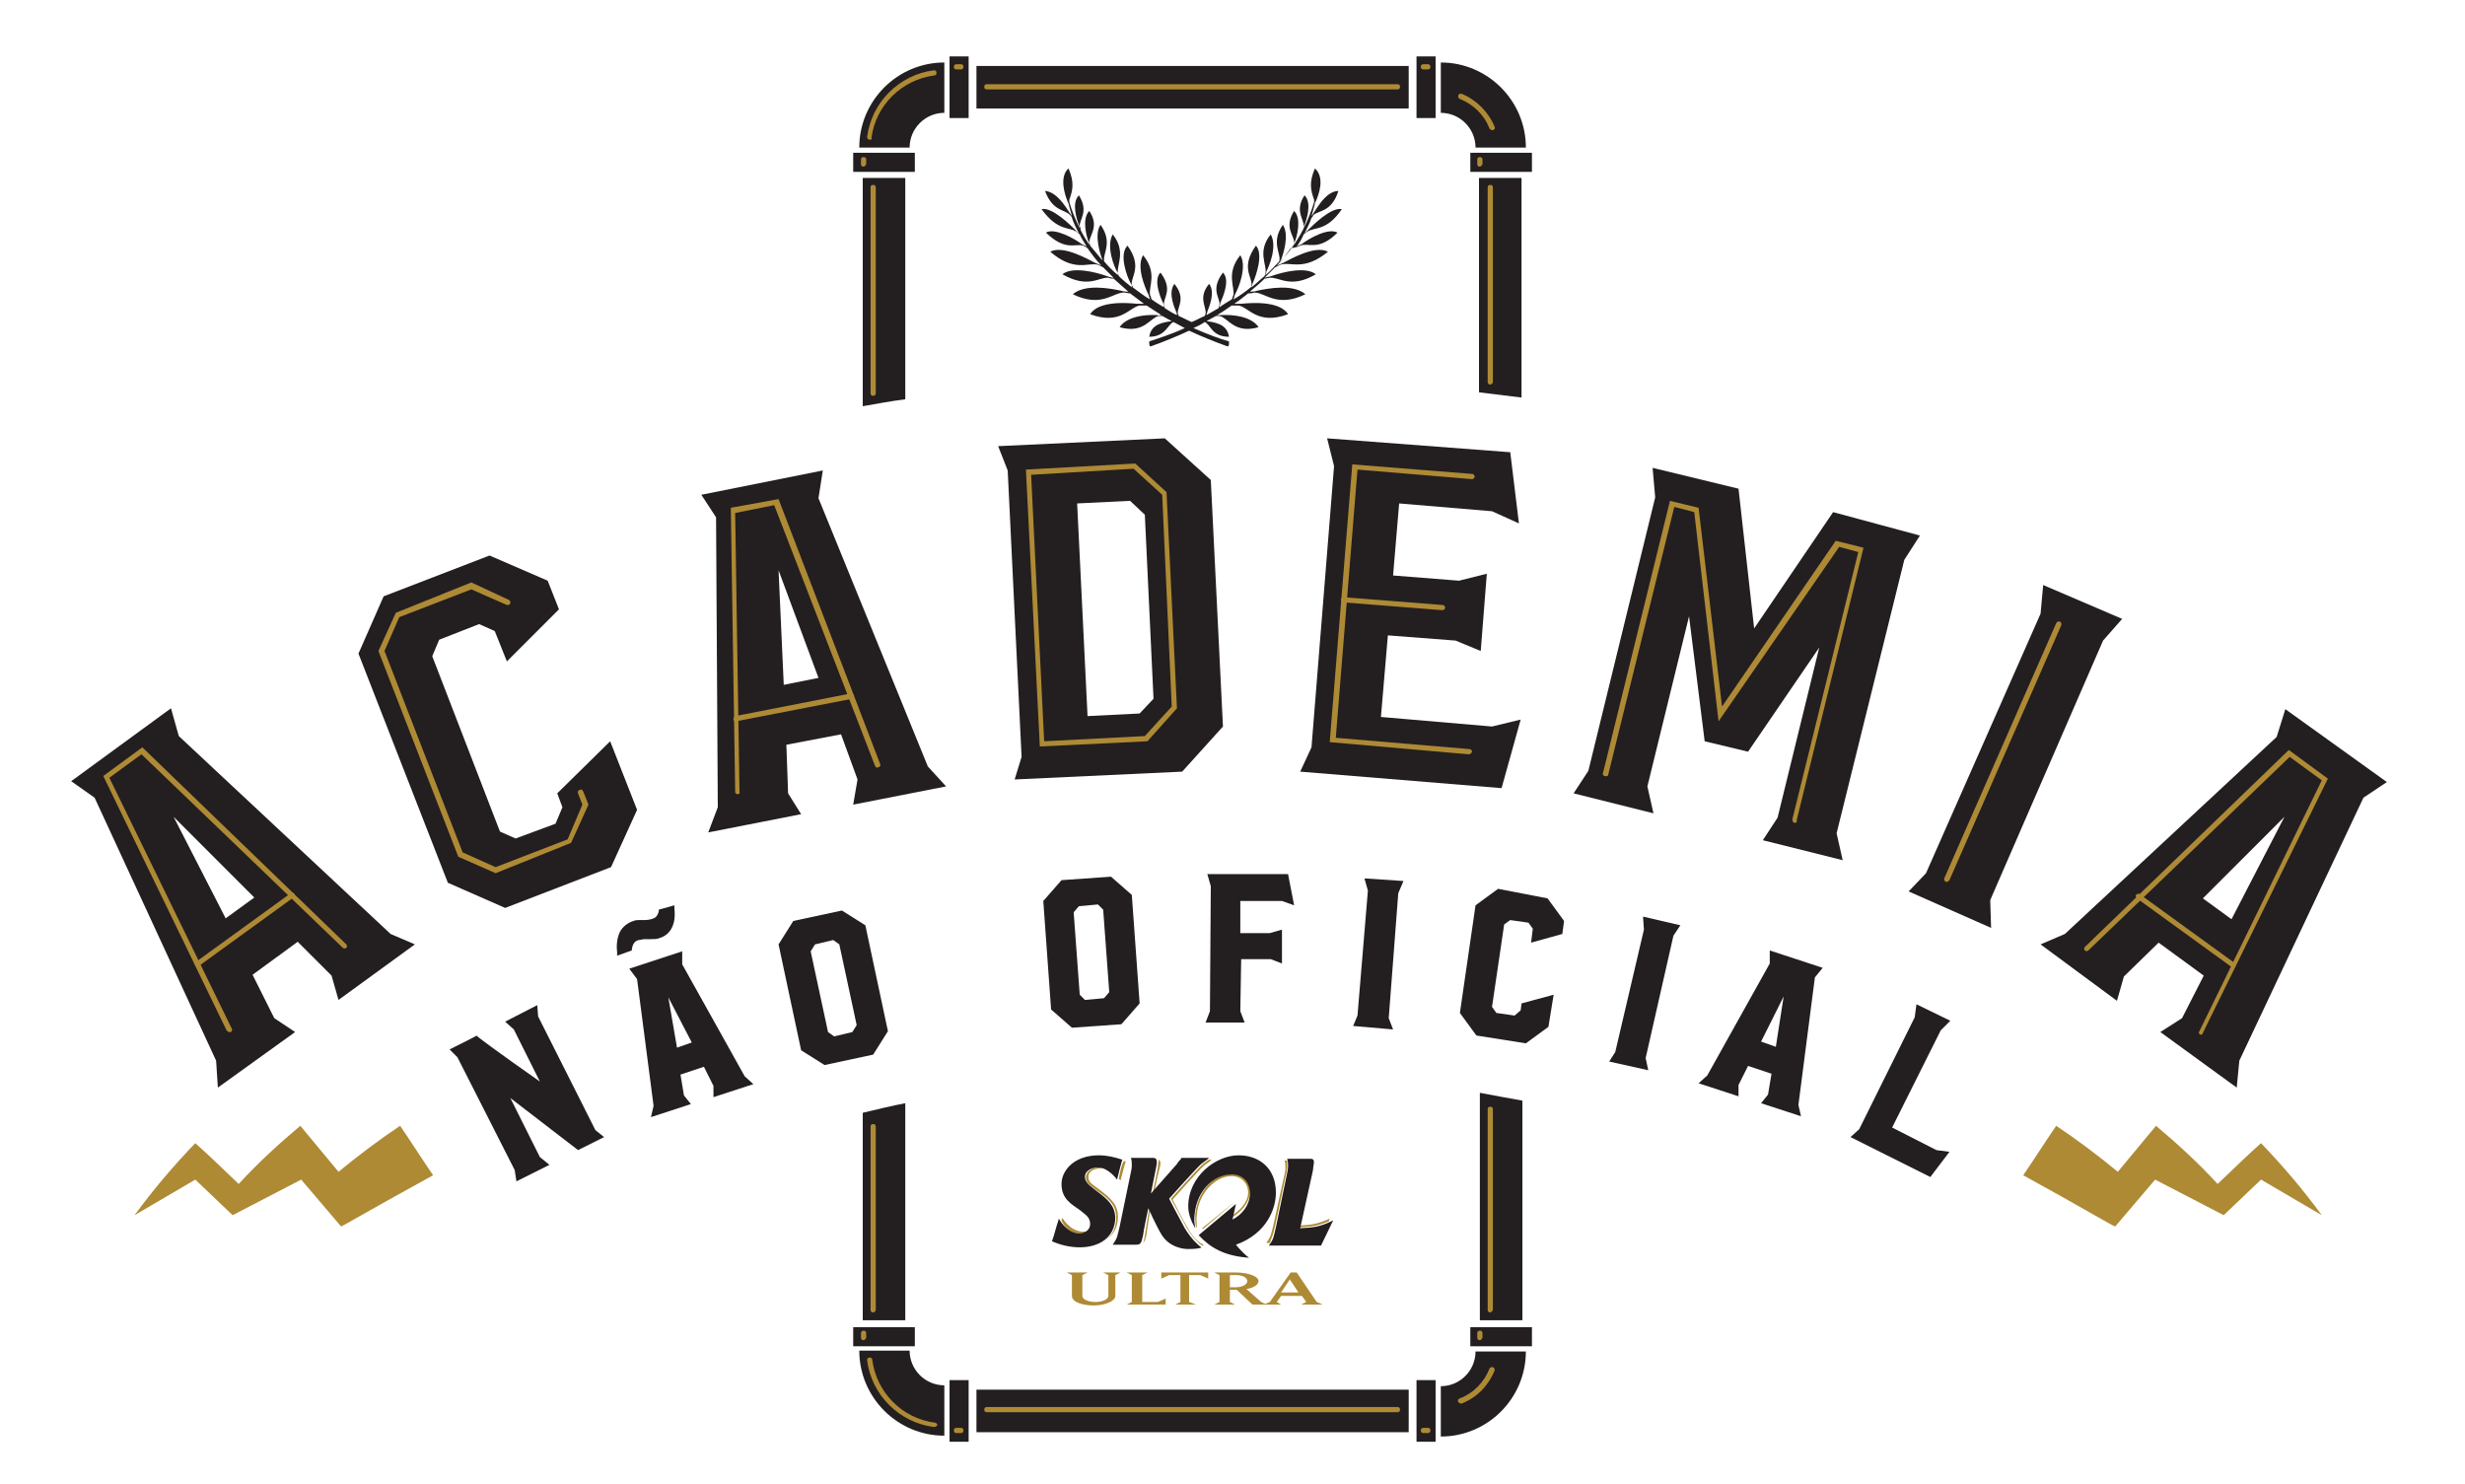 <?xml version="1.0" encoding="utf-8"?>
<!-- Generator: Adobe Illustrator 19.0.0, SVG Export Plug-In . SVG Version: 6.00 Build 0)  -->
<svg version="1.1" id="Layer_1" xmlns="http://www.w3.org/2000/svg" xmlns:xlink="http://www.w3.org/1999/xlink" x="0px" y="0px"
	 viewBox="0 0 284 171" style="enable-background:new 0 0 284 171;" xml:space="preserve">
<style type="text/css">
	.st0{fill:#231F20;}
	.st1{fill:#AE8A35;}
	.st2{fill-rule:evenodd;clip-rule:evenodd;fill:#231F20;}
</style>
<g id="XMLID_320_">
	<path id="XMLID_100_" class="st0" d="M99.4,128.2v23.9h4.9v-25C102.7,127.4,101.1,127.8,99.4,128.2z"/>
	<path id="XMLID_99_" class="st0" d="M104.3,46V20.5h-4.9v26.3C101.1,46.5,102.7,46.2,104.3,46z"/>
</g>
<g id="XMLID_317_">
	<path id="XMLID_98_" class="st0" d="M170.5,125.9v26.2h4.9v-25.3C173.7,126.5,172.1,126.2,170.5,125.9z"/>
	<path id="XMLID_97_" class="st0" d="M175.3,45.8V20.5h-4.9v24.7C172.1,45.4,173.7,45.6,175.3,45.8z"/>
</g>
<g id="XMLID_288_">
	<g id="XMLID_313_">
		<path id="XMLID_314_" class="st0" d="M19.7,81.6l0.9,3.2l24.4,22.8l2.8,1.2l-8.8,6.4l-0.8-2.8l-3.9-3.9l-5.2,3.8l2.5,5l2.4,1.6
			l-8.9,6.4l-0.2-3.1L10.9,91.9L8.2,90L19.7,81.6z M26,105.8l3.3-2.4L20,94.1L26,105.8z"/>
	</g>
	<g id="XMLID_310_">
		<path id="XMLID_311_" class="st0" d="M56.4,64l6.7,2.9l1.3,3.3l-6,6L57,72.7l-1.8-0.8l-4.6,1.8l-0.8,1.9l7.8,20.2l1.8,0.8l4.6-1.7
			l0.8-1.9l-0.6-1.6l6.1-6l3.1,7.9l-3,6.6l-12.2,4.7l-6.6-2.9L41.3,75.3l2.9-6.6L56.4,64z"/>
	</g>
	<g id="XMLID_306_">
		<path id="XMLID_307_" class="st0" d="M94.8,54.2l-0.5,3.2l12.6,30.9l2.1,2.3l-10.7,2.1l0.5-2.9l-1.9-5.2l-6.3,1.2l0.2,5.6l1.5,2.4
			l-10.7,2.1l1.1-2.9l-0.2-33.4L80.8,57L94.8,54.2z M90.3,78.9l4-0.8l-4.6-12.4L90.3,78.9z"/>
	</g>
	<g id="XMLID_302_">
		<path id="XMLID_303_" class="st0" d="M134.2,50.5l5.3,4.8l1.4,28.4l-4.7,5.2l-19.3,0.9l0.8-2.6l-1.6-33l-1.1-2.8L134.2,50.5z
			 M125.3,82.5l6-0.3l1.6-1.7l-1-21.2l-1.7-1.6l-6.1,0.3L125.3,82.5z"/>
	</g>
	<g id="XMLID_299_">
		<path id="XMLID_300_" class="st0" d="M174,52.1l1,8.2l-3.1-1.4l-10.7-0.9l-0.7,8.3l7.6,0.6l3.2-0.8l-0.7,8.9l-2.9-1.2l-7.8-0.6
			l-0.8,9.4l12.8,1.1l0,0l3.3-0.8l-2.2,7.9l-23.2-1.9l1.3-2.8l2.6-32.4l-0.8-3.2L174,52.1z"/>
	</g>
	<g id="XMLID_296_">
		<path id="XMLID_297_" class="st0" d="M221.2,61.7l-1.8,2.8l-7.8,31.5l0.7,3.1l-9.2-2.3l1.7-2.6l0,0l4.8-19.6l-8.2,12l-5-1.2
			l-1.8-14.4l-4.8,19.6l0.7,3.1l-9.2-2.3l1.7-2.6l7.7-31.5l-0.3-3.4l9.9,2.4l1.8,16.1l9.1-13.4L221.2,61.7z"/>
	</g>
	<g id="XMLID_293_">
		<path id="XMLID_294_" class="st0" d="M244.5,71.3l-2.2,2.5l-13,29.9l0.1,3.2l-9.5-4.2l2-2.1l13.2-29.9l0.3-3.3L244.5,71.3z"/>
	</g>
	<g id="XMLID_289_">
		<path id="XMLID_290_" class="st0" d="M275,90.1l-2.7,1.8L258,122.2l-0.3,3.1l-8.8-6.4l2.5-1.6l2.5-4.9l-5.2-3.8l-4,3.9l-0.8,2.8
			l-8.8-6.5l2.8-1.2l24.4-22.7l1-3.2L275,90.1z M253.8,103.5l3.3,2.4l6.1-11.8L253.8,103.5z"/>
	</g>
</g>
<g id="XMLID_252_">
	<g id="XMLID_285_">
		<path id="XMLID_286_" class="st0" d="M51.8,120.9c2.2-1.1,3.2-1.6,3.1-1.6c-0.1,0,2.3,1.8,7.3,5.3l-3-6l-1-0.9l3.7-1.9l0.1,1.3
			l6.6,13.1l1,0.8l-3,1.5l-7.8-6l3.4,6.8l0,0l1.1,0.9l-3.8,1.9l-0.2-1.3l-6.6-13L51.8,120.9z"/>
	</g>
	<g id="XMLID_280_">
		<path id="XMLID_281_" class="st0" d="M77.7,104.3l0,0.4c0.1,0.9,0,1.6-0.3,2.2c-0.3,0.6-0.8,1-1.5,1.2c-0.2,0.1-0.6,0.1-1.1,0.1
			l-0.3,0l-0.3,0c-0.2,0-0.4,0.1-0.6,0.1c-0.5,0.1-0.7,0.5-0.8,1l0,0.2l-1.7,0.6l0-0.4c-0.1-0.9,0-1.6,0.3-2.3
			c0.3-0.6,0.9-1.1,1.6-1.3c0.2-0.1,0.4-0.1,0.6-0.1l0.3,0l0.3,0c0.5,0,0.9-0.1,1.1-0.2c0.3-0.1,0.5-0.4,0.6-0.8l0-0.2L77.7,104.3z
			 M78.6,109.6l0,1.5l7.2,12.9l1,0.9l-4.6,1.5l0-1.3l-1.1-2.2l-2.7,0.9l0.4,2.4l0.8,1l-4.6,1.5l0.3-1.3l-1.9-14.6l-0.9-1.2
			L78.6,109.6z M78,120.7l1.7-0.6l-2.7-5.2L78,120.7z"/>
	</g>
	<g id="XMLID_276_">
		<path id="XMLID_277_" class="st0" d="M97,104.9l2.7,1.7l2.6,12.2l-1.7,2.7l-5.6,1.2l-2.7-1.7l-2.6-12.2l1.7-2.7L97,104.9z
			 M98.2,118.9l0.5-0.8l-2-9.3l-0.7-0.5l-2.1,0.5l-0.5,0.8l2,9.3l0.7,0.5L98.2,118.9z"/>
	</g>
	<g id="XMLID_272_">
		<path id="XMLID_273_" class="st0" d="M128,101l2.4,2.1l0.9,12.5l-2.1,2.4l-5.7,0.4l-2.4-2.1l-0.9-12.5l2.1-2.4L128,101z
			 M127.2,115l0.6-0.7l-0.7-9.5l-0.6-0.6l-2.2,0.2l-0.6,0.7l0.7,9.5l0.6,0.6L127.2,115z"/>
	</g>
	<g id="XMLID_269_">
		<path id="XMLID_270_" class="st0" d="M148.4,100.7l0.7,3.6l-1.4-0.5l-4.8,0l0,3.7l3.4,0l1.4-0.4l0,3.9l-1.3-0.5l-3.4,0l-0.1,6
			l0.5,1.3l-4.5,0l0.5-1.3l0.1-14.4l-0.4-1.4L148.4,100.7z"/>
	</g>
	<g id="XMLID_266_">
		<path id="XMLID_267_" class="st0" d="M161.7,101.5l-0.6,1.4l-1.1,14.4l0.5,1.3l-4.6-0.4l0.5-1.2l1.2-14.4l-0.4-1.4L161.7,101.5z"
			/>
	</g>
	<g id="XMLID_263_">
		<path id="XMLID_264_" class="st0" d="M178.3,103.5l1.9,2.6l-0.2,1.5l-3.6,1l0.2-1.6l-0.5-0.7L174,106l-0.7,0.5l-1.4,9.5l0.5,0.7
			l2.1,0.3l0.7-0.6l0.1-0.8l3.7-1l-0.6,3.7l-2.6,1.9l-5.7-0.9l-1.9-2.6l1.8-12.4l2.6-1.9L178.3,103.5z"/>
	</g>
	<g id="XMLID_260_">
		<path id="XMLID_261_" class="st0" d="M193.6,106.6l-0.8,1.2l-3.2,14.1l0.3,1.4l-4.5-1l0.7-1.1l3.3-14.1l-0.1-1.5L193.6,106.6z"/>
	</g>
	<g id="XMLID_256_">
		<path id="XMLID_257_" class="st0" d="M210,111.5l-0.9,1.1l-1.9,14.7l0.3,1.3l-4.6-1.5l0.8-1l0.4-2.4l-2.7-0.9l-1.1,2.2l0,1.3
			l-4.6-1.5l1-0.9l7.2-12.9l0-1.5L210,111.5z M202.9,120l1.7,0.6l0.9-5.8L202.9,120z"/>
	</g>
	<g id="XMLID_253_">
		<path id="XMLID_254_" class="st0" d="M224.7,117.6l-1.1,1.1l-5.6,11.2l5.1,2.6l0,0l1.5,0.2l-0.3,0.4l-1.9,2.5l-9.2-4.6l1-0.9
			l6.4-12.9l0.2-1.5L224.7,117.6z"/>
	</g>
</g>
<g id="XMLID_225_">
	<g id="XMLID_250_">
		<path id="XMLID_69_" class="st1" d="M26.4,118.9c-0.1,0-0.2-0.1-0.3-0.2L11.9,89.4l4.5-3.3l23.5,22.7c0.1,0.1,0.1,0.3,0,0.4
			c-0.1,0.1-0.3,0.1-0.4,0L16.3,86.9l-3.7,2.7l14.1,28.9c0.1,0.2,0,0.3-0.1,0.4C26.5,118.9,26.5,118.9,26.4,118.9z"/>
	</g>
	<g id="XMLID_248_">
		<path id="XMLID_68_" class="st1" d="M22.7,111.3c-0.1,0-0.2,0-0.2-0.1c-0.1-0.1-0.1-0.3,0.1-0.4l10.9-7.9c0.1-0.1,0.3-0.1,0.4,0.1
			c0.1,0.1,0.1,0.3-0.1,0.4l-10.9,7.9C22.8,111.3,22.8,111.3,22.7,111.3z"/>
	</g>
	<g id="XMLID_246_">
		<path id="XMLID_67_" class="st1" d="M85,91.5c-0.2,0-0.3-0.1-0.3-0.3l-0.5-32.7l5.5-1L101.4,88c0.1,0.2,0,0.3-0.2,0.4
			c-0.2,0.1-0.3,0-0.4-0.2l-11.6-30l-4.5,0.9l0.5,32.1C85.3,91.4,85.1,91.5,85,91.5C85,91.5,85,91.5,85,91.5z"/>
	</g>
	<g id="XMLID_244_">
		<path id="XMLID_66_" class="st1" d="M84.8,83.1c-0.1,0-0.3-0.1-0.3-0.2c0-0.2,0.1-0.3,0.2-0.4L98,79.9c0.2,0,0.3,0.1,0.4,0.2
			c0,0.2-0.1,0.3-0.2,0.4L84.8,83.1C84.9,83.1,84.9,83.1,84.8,83.1z"/>
	</g>
	<g id="XMLID_242_">
		<path id="XMLID_65_" class="st1" d="M253.6,119.2c0,0-0.1,0-0.1,0c-0.2-0.1-0.2-0.3-0.1-0.4l14.1-28.9l-3.7-2.7l-23.2,22.3
			c-0.1,0.1-0.3,0.1-0.4,0c-0.1-0.1-0.1-0.3,0-0.4l23.5-22.7l4.5,3.3L253.8,119C253.8,119.1,253.7,119.2,253.6,119.2z"/>
	</g>
	<g id="XMLID_240_">
		<path id="XMLID_64_" class="st1" d="M257.3,111.5c-0.1,0-0.1,0-0.2-0.1l-10.9-7.9c-0.1-0.1-0.2-0.3-0.1-0.4
			c0.1-0.1,0.3-0.2,0.4-0.1l10.9,7.9c0.1,0.1,0.2,0.3,0.1,0.4C257.5,111.5,257.4,111.5,257.3,111.5z"/>
	</g>
	<g id="XMLID_238_">
		<path id="XMLID_63_" class="st1" d="M57.1,100.6l-4.3-1.9L43.6,75l2-4.4l8.7-3.5l4.3,2c0.2,0.1,0.2,0.2,0.2,0.4
			c-0.1,0.2-0.2,0.2-0.4,0.2l-4.1-1.8L46,71.1L44.3,75l9,23.2l3.8,1.7l8.3-3.2l1.7-4l-0.5-1.3c-0.1-0.2,0-0.3,0.2-0.4
			c0.2-0.1,0.3,0,0.4,0.2l0.6,1.5l-2,4.4L57.1,100.6z"/>
	</g>
	<g id="XMLID_234_">
		<path id="XMLID_235_" class="st1" d="M119.8,86l-1.6-31.9l12.6-0.7l3.6,3.3l1.2,24.9l-3.4,3.8L119.8,86z M118.8,54.7l1.5,30.7
			l11.6-0.6l3.1-3.4L133.9,57l-3.3-3L118.8,54.7z"/>
	</g>
	<g id="XMLID_232_">
		<path id="XMLID_60_" class="st1" d="M169.2,86.9C169.2,86.9,169.2,86.9,169.2,86.9l-16-1.4l2.6-32l13.8,1.1c0.2,0,0.3,0.2,0.3,0.3
			c0,0.2-0.2,0.3-0.3,0.3l-13.2-1.1L153.9,85l15.4,1.3c0.2,0,0.3,0.2,0.3,0.3C169.5,86.8,169.4,86.9,169.2,86.9z"/>
	</g>
	<g id="XMLID_230_">
		<path id="XMLID_59_" class="st1" d="M166.2,70.3C166.2,70.3,166.2,70.3,166.2,70.3l-11.4-0.9c-0.2,0-0.3-0.2-0.3-0.3
			c0-0.2,0.2-0.3,0.3-0.3l11.4,0.9c0.2,0,0.3,0.2,0.3,0.3C166.5,70.1,166.4,70.3,166.2,70.3z"/>
	</g>
	<g id="XMLID_228_">
		<path id="XMLID_58_" class="st1" d="M206.8,94.8C206.8,94.8,206.8,94.8,206.8,94.8c-0.2,0-0.3-0.2-0.3-0.4l7.6-30.8l-2.2-0.6
			L198,83.1L195.2,59l-2.3-0.6l-7.6,30.8c0,0.2-0.2,0.3-0.4,0.2c-0.2,0-0.3-0.2-0.2-0.4l7.7-31.3l3.3,0.8l2.7,22.9l13.1-19.1
			l3.2,0.8l-7.7,31.4C207.1,94.7,206.9,94.8,206.8,94.8z"/>
	</g>
	<g id="XMLID_226_">
		<path id="XMLID_57_" class="st1" d="M224.3,101.6c0,0-0.1,0-0.1,0c-0.2-0.1-0.2-0.2-0.2-0.4l12.9-29.4c0.1-0.2,0.2-0.2,0.4-0.2
			c0.2,0.1,0.2,0.2,0.2,0.4l-12.9,29.4C224.5,101.5,224.4,101.6,224.3,101.6z"/>
	</g>
</g>
<g id="XMLID_218_">
	<g id="XMLID_222_">
		<g id="XMLID_223_">
			<path id="XMLID_56_" class="st1" d="M49.9,135.4c-1.3-1.9-2.5-3.8-3.8-5.7c-2.4,1.6-4.8,3.4-7.1,5.3c-1.5-1.8-2.9-3.5-4.4-5.3
				c-2.5,2.1-4.9,4.3-7.1,6.7c-1.7-1.6-3.3-3.2-5-4.7c-2.5,2.6-4.8,5.3-7,8.3l7-4.1l4.3,4.1l7.9-4.1l4.6,5.4
				C39.4,141.3,43.5,138.9,49.9,135.4z"/>
		</g>
	</g>
	<g id="XMLID_219_">
		<g id="XMLID_220_">
			<path id="XMLID_55_" class="st1" d="M233.1,135.4c1.3-1.9,2.5-3.8,3.8-5.7c2.4,1.6,4.8,3.4,7.1,5.3c1.5-1.8,2.9-3.5,4.4-5.3
				c2.5,2.1,4.9,4.3,7.1,6.7c1.7-1.6,3.3-3.2,5-4.7c2.5,2.6,4.8,5.3,7,8.3l-7-4.1l-4.3,4.1l-7.9-4.1l-4.6,5.4
				C243.5,141.3,239.5,138.9,233.1,135.4z"/>
		</g>
	</g>
</g>
<g id="XMLID_168_">
	<g id="XMLID_169_">
		<g id="XMLID_170_">
			<g id="XMLID_189_">
				<g id="XMLID_190_">
					<g id="XMLID_197_">
						<g id="XMLID_216_">
							<path id="XMLID_54_" class="st1" d="M133.4,134.5c-0.1,0.5-0.5,2.6-0.6,3l0.2-0.2c0.1-0.6,0.5-2.4,0.6-2.7
								c0.1-0.4,0.2-0.8-0.1-1C133.5,133.8,133.4,134.2,133.4,134.5z"/>
						</g>
						<g id="XMLID_214_">
							<path id="XMLID_53_" class="st1" d="M128.9,135.8c0.1,0.1,0.2,0.2,0.2,0.2c0.3-1.1,0.4-1.6,0.6-2.2c-0.1,0-0.2,0-0.2-0.1
								C129.2,134.3,129.1,134.7,128.9,135.8z"/>
						</g>
						<g id="XMLID_212_">
							<path id="XMLID_52_" class="st1" d="M142.2,138.5l-3.7,3c0,0,0.1,0.1,0.1,0.1l3.5-3L142.2,138.5z"/>
						</g>
						<g id="XMLID_210_">
							<path id="XMLID_51_" class="st1" d="M149.7,141.4c1.4-0.1,2-0.1,3.4-0.7l0.1-0.3c-1.6,0.7-2.2,0.7-3.5,0.8L149.7,141.4z"/>
						</g>
						<g id="XMLID_208_">
							<path id="XMLID_50_" class="st1" d="M141.9,135.5c1.1,0,1.9,0.8,1.9,1.9c0,1.1-1,2.1-1.8,2.6l0,0.2c0.9-0.5,2-1.6,2-2.9
								c0-1.2-0.9-2.1-2.1-2.1c-2.2,0.1-3.9,2.1-4.2,4.7c0,0.4,0,1.2,0.1,1.4c0,0.1,0.1,0.1,0.1,0.2c0-0.2-0.1-1.2,0-1.6
								C138.1,137.5,140,135.5,141.9,135.5z"/>
						</g>
						<g id="XMLID_206_">
							<path id="XMLID_49_" class="st1" d="M146.6,142.4c0.1-0.3,0.2-0.7,0.3-1.1l1.2-5.7c0.1-0.4,0.2-0.8,0.2-1.1
								c0-0.3,0-0.5,0-0.8H148c0.1,0.3,0.1,0.6,0.1,0.9c0,0.3-0.1,0.7-0.2,1.1l-1.2,5.5c-0.1,0.4-0.2,0.8-0.3,1.1
								c-0.1,0.3-0.3,0.6-0.5,0.9h0.4C146.4,142.9,146.5,142.6,146.6,142.4z"/>
						</g>
						<g id="XMLID_204_">
							<path id="XMLID_48_" class="st1" d="M136.8,141.4c-0.5-0.8-1.7-3.2-1.7-3.2s3.2-3.6,3.6-3.9c0.4-0.3,0.7-0.5,0.9-0.7h-0.3
								c-0.2,0.1-0.4,0.3-0.7,0.5c-0.4,0.3-3.7,4-3.7,4s1.3,2.4,1.8,3.3c0.7,1.2,1.4,1.8,1.8,2.1c0.1,0,0.1-0.1,0.2-0.1
								C138.2,143.2,137.5,142.7,136.8,141.4z"/>
						</g>
						<g id="XMLID_202_">
							<path id="XMLID_47_" class="st1" d="M124.4,142.1c0.4,0,0.7-0.1,1-0.3c-0.2,0.1-0.5,0.1-0.7,0.1c-1.5-0.1-2.3-1.6-2.3-1.6
								c0,0.1-0.1,0.2-0.1,0.3C122.5,141.1,123.2,142.1,124.4,142.1z"/>
						</g>
						<g id="XMLID_200_">
							<path id="XMLID_46_" class="st1" d="M126.6,137c-0.8-0.6-1.2-0.8-1.2-1.4c0-0.8,0.9-1,1.5-1c0.2,0,0.4,0,0.6,0.1
								c-0.3-0.1-0.6-0.2-0.9-0.2c-0.6,0-1.4,0.3-1.5,1.1c0,0.6,0.4,0.9,1.2,1.5c1.6,1.1,2.3,1.8,2.3,3.2c0,1.1-0.4,1.9-1.1,2.5
								c0.8-0.6,1.3-1.4,1.3-2.6C128.8,138.9,128.2,138.2,126.6,137z"/>
						</g>
						<g id="XMLID_198_">
							<path id="XMLID_45_" class="st1" d="M132.4,139.3c0,0-0.5,2.9-0.5,3.1c-0.1,0.4-0.1,0.6-0.2,0.8c0.2-0.2,0.3-0.5,0.4-1
								c0-0.2,0.3-2,0.4-2.7C132.4,139.3,132.4,139.3,132.4,139.3z"/>
						</g>
					</g>
					<g id="XMLID_191_">
						<path id="XMLID_192_" class="st0" d="M147,137.4c0-2.8-1.9-4.3-4.3-4.3c-2.6,0-5.8,2.4-5.8,5.9c0,0.9,0.4,1.8,0.8,2.5
							c0-0.2-0.1-0.6-0.1-0.9c0-3.3,2.2-5.3,4.3-5.3c1.2,0,2.1,0.8,2.1,2.2c0,1.4-1,2.5-2,3l0.4-1.8l-4.3,3.6
							c1.3,1.4,2.9,2.4,5.8,2.6c-0.8-0.6-1.5-1.5-1.5-1.5C146,142.1,147,139.2,147,137.4z M126.2,137.1c-0.8-0.6-1.2-1-1.2-1.5
							c0-0.8,0.9-1.1,1.5-1.1c1.2,0,2.2,1.4,2.2,1.4c0.3-1.2,0.4-1.6,0.6-2.3c-0.9-0.3-1.8-0.5-2.7-0.5c-2.9,0-4.3,1.8-4.3,3.3
							c0,1.7,1.1,2.3,2.1,3c0.6,0.5,1.2,0.8,1.2,1.6c0,0.7-0.6,1.1-1.3,1.1c-1.5-0.1-2.3-1.7-2.3-1.7c-0.4,1.2-0.5,1.8-0.8,2.6
							c0.9,0.4,2,0.7,3.2,0.7c2.2,0,4.1-1.1,4.1-3.5C128.4,138.9,127.7,138.2,126.2,137.1 M136.5,141.5c-0.5-0.9-1.8-3.4-1.8-3.4
							s3.3-3.7,3.7-4c0.4-0.3,0.7-0.5,0.9-0.7h-3.2c0,0.1-0.1,0.2-0.2,0.3c-0.1,0.1-0.2,0.2-0.3,0.4l-3,3.4c0.1-0.4,0.5-2.6,0.6-3
							c0.1-0.5,0.2-1.1-0.3-1.1h-2.6c0.1,0.3,0.1,0.6,0.1,0.9c0,0.3-0.1,0.7-0.2,1.2l-1.2,5.8c-0.1,0.5-0.2,0.8-0.3,1.2
							c-0.1,0.3-0.3,0.6-0.5,0.9h2.7c0.6,0,0.6-0.3,0.8-1.1c0-0.3,0.6-3.1,0.6-3.1s0.9,2,1.5,3c0.9,1.5,2.5,1.7,3.1,1.7
							c0.9,0,1.5-0.1,1.5-0.2C138,143.4,137.3,142.8,136.5,141.5z M149.8,141.5l1.3-5.9c0.1-0.5,0.2-0.8,0.2-1.1
							c0.1-0.6,0.2-1-0.3-1h-2.7c0.1,0.3,0.1,0.6,0.1,0.9c0,0.3-0.1,0.7-0.2,1.2l-1.2,5.8c-0.1,0.5-0.2,0.8-0.3,1.2
							c-0.1,0.3-0.3,0.6-0.5,0.9h6l1.4-2.9C152,141.4,151.3,141.4,149.8,141.5z"/>
					</g>
				</g>
			</g>
			<g id="XMLID_171_">
				<g id="XMLID_186_">
					<path id="XMLID_187_" class="st1" d="M123.5,146.9l-0.6-0.3h2.4l-0.6,0.3v2.4c0,0.4,0.7,0.7,1.5,0.7c0.8,0,1.5-0.3,1.5-0.7
						v-2.4l-0.6-0.3h2l-0.6,0.3v2.4c0,0.6-1.2,1.1-2.5,1.1c-1.3,0-2.5-0.4-2.5-1.1V146.9z"/>
				</g>
				<g id="XMLID_183_">
					<path id="XMLID_184_" class="st1" d="M134.2,150.3h-4.4l0.6-0.3v-3.1l-0.6-0.3h2.4l-0.6,0.3v3.1h1.8l0.9-0.4V150.3z"/>
				</g>
				<g id="XMLID_180_">
					<path id="XMLID_181_" class="st1" d="M137.8,150.3h-2.4l0.6-0.3v-3.1h-1.3l-0.9,0.4v-0.7h5.4v0.7l-0.9-0.4h-1.3v3.1
						L137.8,150.3z"/>
				</g>
				<g id="XMLID_176_">
					<path id="XMLID_177_" class="st1" d="M145.9,150.3h-1.6l-1.8-1.7h-0.8v1.4l0.6,0.3h-2.4l0.6-0.3v-3.1l-0.6-0.3h2.5
						c1.3,0,2.6,0.4,2.6,1c0,0.4-0.6,0.8-1.4,0.9l1.7,1.5L145.9,150.3z M141.7,148.3h0.7c0.7,0,1.3-0.3,1.3-0.7
						c0-0.4-0.5-0.7-1.3-0.7h-0.7V148.3z"/>
				</g>
				<g id="XMLID_172_">
					<path id="XMLID_173_" class="st1" d="M147.6,150.3h-2l0.7-0.3l2.4-3.4h0.7l2.3,3.4l0.7,0.3h-2.5l0.6-0.3l-0.5-0.7h-2.4
						l-0.5,0.7L147.6,150.3z M147.6,148.9h2l-1-1.5L147.6,148.9z"/>
				</g>
			</g>
		</g>
	</g>
</g>
<g id="XMLID_166_">
	<path id="XMLID_33_" class="st0" d="M99,17c0-5.4,4.4-9.8,9.8-9.8v5.8c-2.2,0-4,1.8-4,4H99z"/>
</g>
<g id="XMLID_164_">
	<path id="XMLID_32_" class="st1" d="M100.2,16.1C100.2,16.1,100.2,16.1,100.2,16.1c-0.2,0-0.3-0.2-0.3-0.3c0.5-4,3.7-7.2,7.7-7.7
		c0.2,0,0.3,0.1,0.3,0.3c0,0.2-0.1,0.3-0.3,0.3c-3.7,0.5-6.7,3.4-7.2,7.2C100.5,16,100.4,16.1,100.2,16.1z"/>
</g>
<g id="XMLID_162_">
	<rect id="XMLID_31_" x="109.4" y="6.5" class="st0" width="2.2" height="7.1"/>
</g>
<g id="XMLID_160_">
	<rect id="XMLID_30_" x="98.3" y="17.6" class="st0" width="7.1" height="2.2"/>
</g>
<g id="XMLID_158_">
	<path id="XMLID_29_" class="st0" d="M108.8,165.4c-5.4,0-9.8-4.4-9.8-9.8h5.8c0,2.2,1.8,4,4,4V165.4z"/>
</g>
<g id="XMLID_156_">
	<rect id="XMLID_28_" x="98.3" y="152.9" class="st0" width="7.1" height="2.2"/>
</g>
<g id="XMLID_154_">
	<rect id="XMLID_27_" x="109.4" y="159" class="st0" width="2.2" height="7.1"/>
</g>
<g id="XMLID_152_">
	<path id="XMLID_26_" class="st0" d="M170,17c0-2.2-1.8-4-4-4V7.2c5.4,0,9.8,4.4,9.8,9.8H170z"/>
</g>
<g id="XMLID_150_">
	<path id="XMLID_25_" class="st1" d="M171.9,15c-0.1,0-0.2-0.1-0.3-0.2c-0.6-1.6-1.9-2.8-3.4-3.4c-0.2-0.1-0.2-0.2-0.2-0.4
		c0.1-0.2,0.2-0.2,0.4-0.2c1.7,0.7,3.1,2.1,3.8,3.8c0.1,0.2,0,0.3-0.2,0.4C171.9,15,171.9,15,171.9,15z"/>
</g>
<g id="XMLID_148_">
	<rect id="XMLID_24_" x="163.2" y="6.5" class="st0" width="2.2" height="7.1"/>
</g>
<g id="XMLID_146_">
	<rect id="XMLID_23_" x="169.4" y="17.6" class="st0" width="7.1" height="2.2"/>
</g>
<g id="XMLID_144_">
	<path id="XMLID_22_" class="st0" d="M166,159.7c2.2,0,4-1.8,4-4h5.8c0,5.4-4.4,9.8-9.8,9.8V159.7z"/>
</g>
<g id="XMLID_142_">
	<rect id="XMLID_21_" x="169.4" y="152.9" class="st0" width="7.1" height="2.2"/>
</g>
<g id="XMLID_140_">
	<rect id="XMLID_20_" x="163.2" y="159" class="st0" width="2.2" height="7.1"/>
</g>
<g id="XMLID_138_">
	<rect id="XMLID_19_" x="112.5" y="7.6" class="st0" width="49.8" height="4.9"/>
</g>
<g id="XMLID_136_">
	<rect id="XMLID_18_" x="112.5" y="160.1" class="st0" width="49.8" height="4.9"/>
</g>
<g id="XMLID_134_">
	<path id="XMLID_17_" class="st2" d="M149.8,28.3c0.9-0.4,2.1,0.7,4.3-1.5c-1.1-0.6-3.3,0.7-4.1,1.3c-0.2,0.1-0.4,0.2-0.6,0.3
		c0.3-0.4,0.6-0.9,0.8-1.4c0.1-0.1,0.3-0.2,0.4-0.3c0.9-0.6,2.2,0,4-2.6c-1.2-0.3-3.4,1.9-3.9,2.4c-0.2,0.2-0.3,0.3-0.4,0.4
		c0.3-0.6,0.6-1.2,0.8-1.8c0.1-0.1,0.2-0.2,0.2-0.3c0.6-0.6,2.1-0.3,2.9-2.8c-1.6,0-2.8,2.6-3.1,2.9c0.1-0.4,0.3-1,0.4-1.5
		c0-0.1,0-0.1,0.1-0.2c0.3-0.7,1.1-2.7-0.1-3.8c-0.7,1.6-0.5,2.5-0.1,3.6c0,0.1,0,0.2,0,0.3c-0.3,1-0.7,2-1.2,3c0-0.1,0-0.2,0.1-0.4
		c0.2-0.5,0.9-2.5,0-3.4c-1.2,1.8,0,2.8-0.1,3.6c0,0.1,0,0.3-0.1,0.4c-0.3,0.6-0.7,1.2-1,1.7c0-0.1,0-0.3,0.1-0.4
		c0.2-0.5,0.8-2.6-0.1-3.5c-1.2,1.9,0,2.8,0,3.6c0,0.1,0,0.3-0.1,0.4c-0.4,0.6-0.9,1.2-1.5,1.8c0-0.1,0-0.1,0.1-0.2
		c0.2-0.5,1-2.8,0.2-4c-1.4,2-0.2,3.3-0.4,4.1c0,0,0,0.1,0,0.1c-0.5,0.5-1,1.1-1.6,1.6c0-0.1,0.1-0.2,0.1-0.4
		c0.3-0.6,1.3-2.9,0.5-4.3c-1.6,2-0.4,3.5-0.6,4.5c0,0.1-0.1,0.2-0.1,0.3c-0.5,0.4-1,0.9-1.5,1.3c0-0.1,0.1-0.2,0.1-0.4
		c0.4-0.9,1.3-3.4,0.4-4.4c-1.8,2.5-0.4,3.6-0.5,4.6c0,0.1,0,0.2-0.1,0.2c-0.6,0.5-1.3,1-2,1.4c0.1-0.2,0.1-0.4,0.2-0.6
		c0.4-0.7,1.4-3.2,0.6-4.5c-1.7,2.1-0.6,3.7-0.8,4.6c-0.1,0.2-0.1,0.4-0.2,0.5c-0.5,0.3-1,0.6-1.4,0.9c0-0.2,0.1-0.3,0.1-0.5
		c0.2-0.5,1.2-2.6,0.3-3.5c-1.5,2-0.3,2.9-0.4,3.7c0,0.1-0.1,0.3-0.1,0.4c-0.5,0.3-0.9,0.5-1.4,0.8c0-0.1,0.1-0.3,0.1-0.4
		c0.1-0.3,1-2.2,0.2-3.2c-1.3,1.6-0.3,2.6-0.4,3.4c0,0.1-0.1,0.3-0.1,0.3c-0.5,0.2-1,0.5-1.5,0.7c-0.5-0.2-1-0.5-1.5-0.7
		c0-0.1-0.1-0.2-0.1-0.3c-0.1-0.7,1-1.7-0.4-3.4c-0.8,1.1,0.1,2.9,0.2,3.2c0.1,0.2,0.1,0.3,0.1,0.4c-0.5-0.2-0.9-0.5-1.4-0.8
		c0-0.1-0.1-0.3-0.1-0.4c-0.1-0.8,1.1-1.7-0.4-3.7c-0.9,0.9,0.1,3.1,0.3,3.5c0.1,0.2,0.1,0.3,0.1,0.5c-0.5-0.3-1-0.6-1.4-0.9
		c-0.1-0.1-0.1-0.4-0.2-0.5c-0.2-1,0.9-2.5-0.8-4.6c-0.8,1.3,0.2,3.7,0.6,4.5c0.1,0.2,0.1,0.4,0.2,0.6c-0.7-0.4-1.3-0.9-2-1.4
		c0-0.1,0-0.2-0.1-0.2c-0.2-1,1.3-2.1-0.5-4.6c-1,1-0.1,3.5,0.4,4.4c0.1,0.1,0.1,0.3,0.1,0.4c-0.5-0.4-1-0.8-1.5-1.3
		c0-0.1-0.1-0.2-0.1-0.3c-0.2-0.9,1-2.5-0.6-4.5c-0.8,1.4,0.2,3.8,0.5,4.3c0.1,0.1,0.1,0.2,0.1,0.4c-0.6-0.5-1.1-1-1.6-1.6
		c0,0,0-0.1,0-0.1c-0.1-0.9,1-2.1-0.4-4.1c-0.8,1.1,0,3.5,0.2,4c0,0.1,0,0.1,0.1,0.2c-0.5-0.6-1-1.2-1.5-1.8c0-0.1-0.1-0.3-0.1-0.4
		c0-0.8,1.2-1.8,0-3.6c-0.9,0.9-0.3,3-0.1,3.5c0.1,0.1,0.1,0.3,0.1,0.4c-0.4-0.6-0.7-1.1-1-1.7c0-0.1,0-0.3-0.1-0.4
		c-0.1-0.8,1.1-1.7-0.1-3.6c-0.9,0.9-0.2,2.9,0,3.4c0,0.1,0.1,0.2,0.1,0.4c-0.5-1-0.9-2-1.2-3c0-0.1,0-0.3,0-0.3
		c0.4-1.1,0.6-2-0.1-3.6c-1.1,1-0.4,3.1-0.1,3.8c0,0.1,0,0.1,0.1,0.2c0.1,0.5,0.3,1.1,0.4,1.5c-0.3-0.3-1.5-2.8-3.1-2.9
		c0.9,2.4,2.3,2.1,2.9,2.8c0.1,0.1,0.2,0.2,0.2,0.3c0.2,0.6,0.5,1.2,0.8,1.8c-0.1-0.1-0.3-0.2-0.4-0.4c-0.5-0.5-2.7-2.7-3.9-2.4
		c1.9,2.6,3.2,2,4,2.6c0.1,0.1,0.3,0.2,0.4,0.3c0.2,0.5,0.5,0.9,0.8,1.4c-0.2-0.1-0.4-0.2-0.6-0.3c-0.8-0.6-3.1-1.9-4.1-1.3
		c2.3,2.2,3.4,1.2,4.3,1.5c0.2,0.1,0.4,0.2,0.5,0.3c0.5,0.7,1,1.4,1.6,2c-0.2-0.1-0.4-0.2-0.7-0.3c-0.8-0.4-3.7-2.1-5.2-1.3
		c2.8,2.4,4.3,1.2,5.5,1.5c0.2,0.1,0.4,0.2,0.6,0.3c0.4,0.4,0.8,0.8,1.2,1.2c-0.3,0-0.5-0.1-0.8-0.2c-1.4-0.5-4-1.1-5.1-0.2
		c3,1.7,4.2,0.3,5.3,0.4c0.2,0.1,0.5,0.1,0.6,0.1c0.6,0.5,1.1,1,1.7,1.5c-0.3,0-0.5,0-0.8-0.1c-1.4-0.3-4.2-0.8-5.6,0.4
		c3.3,1.6,4.6-0.2,5.9-0.2c0.2,0,0.5,0.1,0.7,0.1c0.5,0.4,1.1,0.8,1.6,1.2c-0.3,0-0.5,0-0.8,0c-1-0.1-4.4-0.4-5.4,1.2
		c3.5,1.3,4.5-0.8,5.7-1c0.3,0,0.6,0,0.8,0c0.6,0.4,1.1,0.7,1.7,1.1c-0.2,0-0.3,0.1-0.5,0c-2.4-0.1-3.8,0.6-4.3,1.4
		c2.8,0.8,3.5-1.1,4.5-1.3c0.1,0,0.3,0,0.4,0c0.4,0.2,0.7,0.4,1.1,0.6c-1.7,0.2-2.4,0.7-2.6,1.8c1.9,0,2.1-1.4,2.8-1.7
		c0.4,0.2,0.9,0.5,1.3,0.7c-1.5,0.7-3.1,1.2-4,1.5c0,0-0.1,0-0.1,0.1c0,0.2,0,0.4,0.1,0.5c0,0,0.1,0,0.1,0c1.4-0.5,2.9-1.1,4.4-1.8
		c1.5,0.7,3,1.3,4.4,1.8c0,0,0.1,0,0.1,0c0.1-0.1,0.1-0.3,0.1-0.5c0,0,0-0.1-0.1-0.1c-0.8-0.2-2.4-0.8-4-1.5
		c0.4-0.2,0.9-0.4,1.3-0.7c0.7,0.3,0.8,1.7,2.8,1.7c-0.2-1.1-0.9-1.6-2.6-1.8c0.4-0.2,0.7-0.4,1.1-0.6c0.1,0,0.3,0,0.4,0
		c1,0.2,1.7,2.1,4.5,1.3c-0.5-0.8-1.9-1.5-4.3-1.4c-0.2,0-0.3,0-0.5,0c0.6-0.3,1.1-0.7,1.7-1.1c0.2,0,0.5,0,0.8,0
		c1.2,0.2,2.2,2.3,5.7,1c-1-1.6-4.4-1.3-5.4-1.2c-0.3,0-0.6,0-0.8,0c0.6-0.4,1.1-0.8,1.6-1.2c0.2,0,0.5,0,0.7-0.1
		c1.3,0,2.6,1.8,5.9,0.2c-1.4-1.2-4.2-0.7-5.6-0.4c-0.3,0.1-0.5,0.1-0.8,0.1c0.6-0.5,1.2-1,1.7-1.5c0.2,0,0.4-0.1,0.6-0.1
		c1.1-0.1,2.4,1.3,5.3-0.4c-1.1-0.9-3.7-0.3-5.1,0.2c-0.3,0.1-0.5,0.1-0.8,0.2c0.4-0.4,0.8-0.8,1.2-1.2c0.2-0.1,0.4-0.2,0.6-0.3
		c1.2-0.4,2.7,0.8,5.5-1.5c-1.5-0.8-4.4,0.9-5.2,1.3c-0.2,0.1-0.5,0.2-0.7,0.3c0.6-0.6,1.1-1.3,1.6-2
		C149.4,28.5,149.6,28.4,149.8,28.3z"/>
</g>
<g id="XMLID_132_">
	<path id="XMLID_16_" class="st1" d="M100.6,45.6c-0.2,0-0.3-0.1-0.3-0.3V21.6c0-0.2,0.1-0.3,0.3-0.3c0.2,0,0.3,0.1,0.3,0.3v23.7
		C100.9,45.5,100.8,45.6,100.6,45.6z"/>
</g>
<g id="XMLID_130_">
	<path id="XMLID_15_" class="st1" d="M171.7,44.3c-0.2,0-0.3-0.1-0.3-0.3V21.6c0-0.2,0.1-0.3,0.3-0.3s0.3,0.1,0.3,0.3V44
		C172,44.2,171.8,44.3,171.7,44.3z"/>
</g>
<g id="XMLID_128_">
	<path id="XMLID_14_" class="st1" d="M99.5,19.2c-0.2,0-0.3-0.1-0.3-0.3v-0.5c0-0.2,0.1-0.3,0.3-0.3s0.3,0.1,0.3,0.3v0.5
		C99.8,19,99.6,19.2,99.5,19.2z"/>
</g>
<g id="XMLID_126_">
	<path id="XMLID_13_" class="st1" d="M170.5,19.2c-0.2,0-0.3-0.1-0.3-0.3v-0.5c0-0.2,0.1-0.3,0.3-0.3s0.3,0.1,0.3,0.3v0.5
		C170.8,19,170.6,19.2,170.5,19.2z"/>
</g>
<g id="XMLID_124_">
	<path id="XMLID_12_" class="st1" d="M110.7,8h-0.5c-0.2,0-0.3-0.1-0.3-0.3s0.1-0.3,0.3-0.3h0.5c0.2,0,0.3,0.1,0.3,0.3
		S110.9,8,110.7,8z"/>
</g>
<g id="XMLID_122_">
	<path id="XMLID_11_" class="st1" d="M164.5,8h-0.5c-0.2,0-0.3-0.1-0.3-0.3s0.1-0.3,0.3-0.3h0.5c0.2,0,0.3,0.1,0.3,0.3
		S164.7,8,164.5,8z"/>
</g>
<g id="XMLID_120_">
	<path id="XMLID_10_" class="st1" d="M161,10.3h-47.3c-0.2,0-0.3-0.1-0.3-0.3s0.1-0.3,0.3-0.3H161c0.2,0,0.3,0.1,0.3,0.3
		S161.2,10.3,161,10.3z"/>
</g>
<g id="XMLID_118_">
	<path id="XMLID_9_" class="st1" d="M107.6,164.4C107.6,164.4,107.6,164.4,107.6,164.4c-4-0.5-7.2-3.7-7.7-7.7
		c0-0.2,0.1-0.3,0.3-0.3c0.2,0,0.3,0.1,0.3,0.3c0.5,3.7,3.4,6.7,7.2,7.2c0.2,0,0.3,0.2,0.3,0.3C107.9,164.3,107.8,164.4,107.6,164.4
		z"/>
</g>
<g id="XMLID_116_">
	<path id="XMLID_8_" class="st1" d="M168.3,161.7c-0.1,0-0.2-0.1-0.3-0.2c-0.1-0.2,0-0.3,0.2-0.4c1.6-0.6,2.8-1.9,3.4-3.4
		c0.1-0.2,0.2-0.2,0.4-0.2c0.2,0.1,0.2,0.2,0.2,0.4c-0.7,1.7-2,3.1-3.8,3.8C168.3,161.7,168.3,161.7,168.3,161.7z"/>
</g>
<g id="XMLID_114_">
	<path id="XMLID_7_" class="st1" d="M100.6,151.2c-0.2,0-0.3-0.1-0.3-0.3v-21.1c0-0.2,0.1-0.3,0.3-0.3c0.2,0,0.3,0.1,0.3,0.3v21.1
		C100.9,151,100.8,151.2,100.6,151.2z"/>
</g>
<g id="XMLID_112_">
	<path id="XMLID_6_" class="st1" d="M171.7,151.2c-0.2,0-0.3-0.1-0.3-0.3v-23.1c0-0.2,0.1-0.3,0.3-0.3s0.3,0.1,0.3,0.3v23.1
		C172,151,171.8,151.2,171.7,151.2z"/>
</g>
<g id="XMLID_110_">
	<path id="XMLID_5_" class="st1" d="M99.5,154.4c-0.2,0-0.3-0.1-0.3-0.3v-0.5c0-0.2,0.1-0.3,0.3-0.3s0.3,0.1,0.3,0.3v0.5
		C99.8,154.2,99.6,154.4,99.5,154.4z"/>
</g>
<g id="XMLID_108_">
	<path id="XMLID_4_" class="st1" d="M170.5,154.4c-0.2,0-0.3-0.1-0.3-0.3v-0.5c0-0.2,0.1-0.3,0.3-0.3s0.3,0.1,0.3,0.3v0.5
		C170.8,154.2,170.6,154.4,170.5,154.4z"/>
</g>
<g id="XMLID_106_">
	<path id="XMLID_3_" class="st1" d="M110.7,165.1h-0.5c-0.2,0-0.3-0.1-0.3-0.3s0.1-0.3,0.3-0.3h0.5c0.2,0,0.3,0.1,0.3,0.3
		S110.9,165.1,110.7,165.1z"/>
</g>
<g id="XMLID_104_">
	<path id="XMLID_2_" class="st1" d="M164.5,165.1h-0.5c-0.2,0-0.3-0.1-0.3-0.3s0.1-0.3,0.3-0.3h0.5c0.2,0,0.3,0.1,0.3,0.3
		S164.7,165.1,164.5,165.1z"/>
</g>
<g id="XMLID_102_">
	<path id="XMLID_1_" class="st1" d="M161,162.7h-47.3c-0.2,0-0.3-0.1-0.3-0.3s0.1-0.3,0.3-0.3H161c0.2,0,0.3,0.1,0.3,0.3
		S161.2,162.7,161,162.7z"/>
</g>
</svg>
